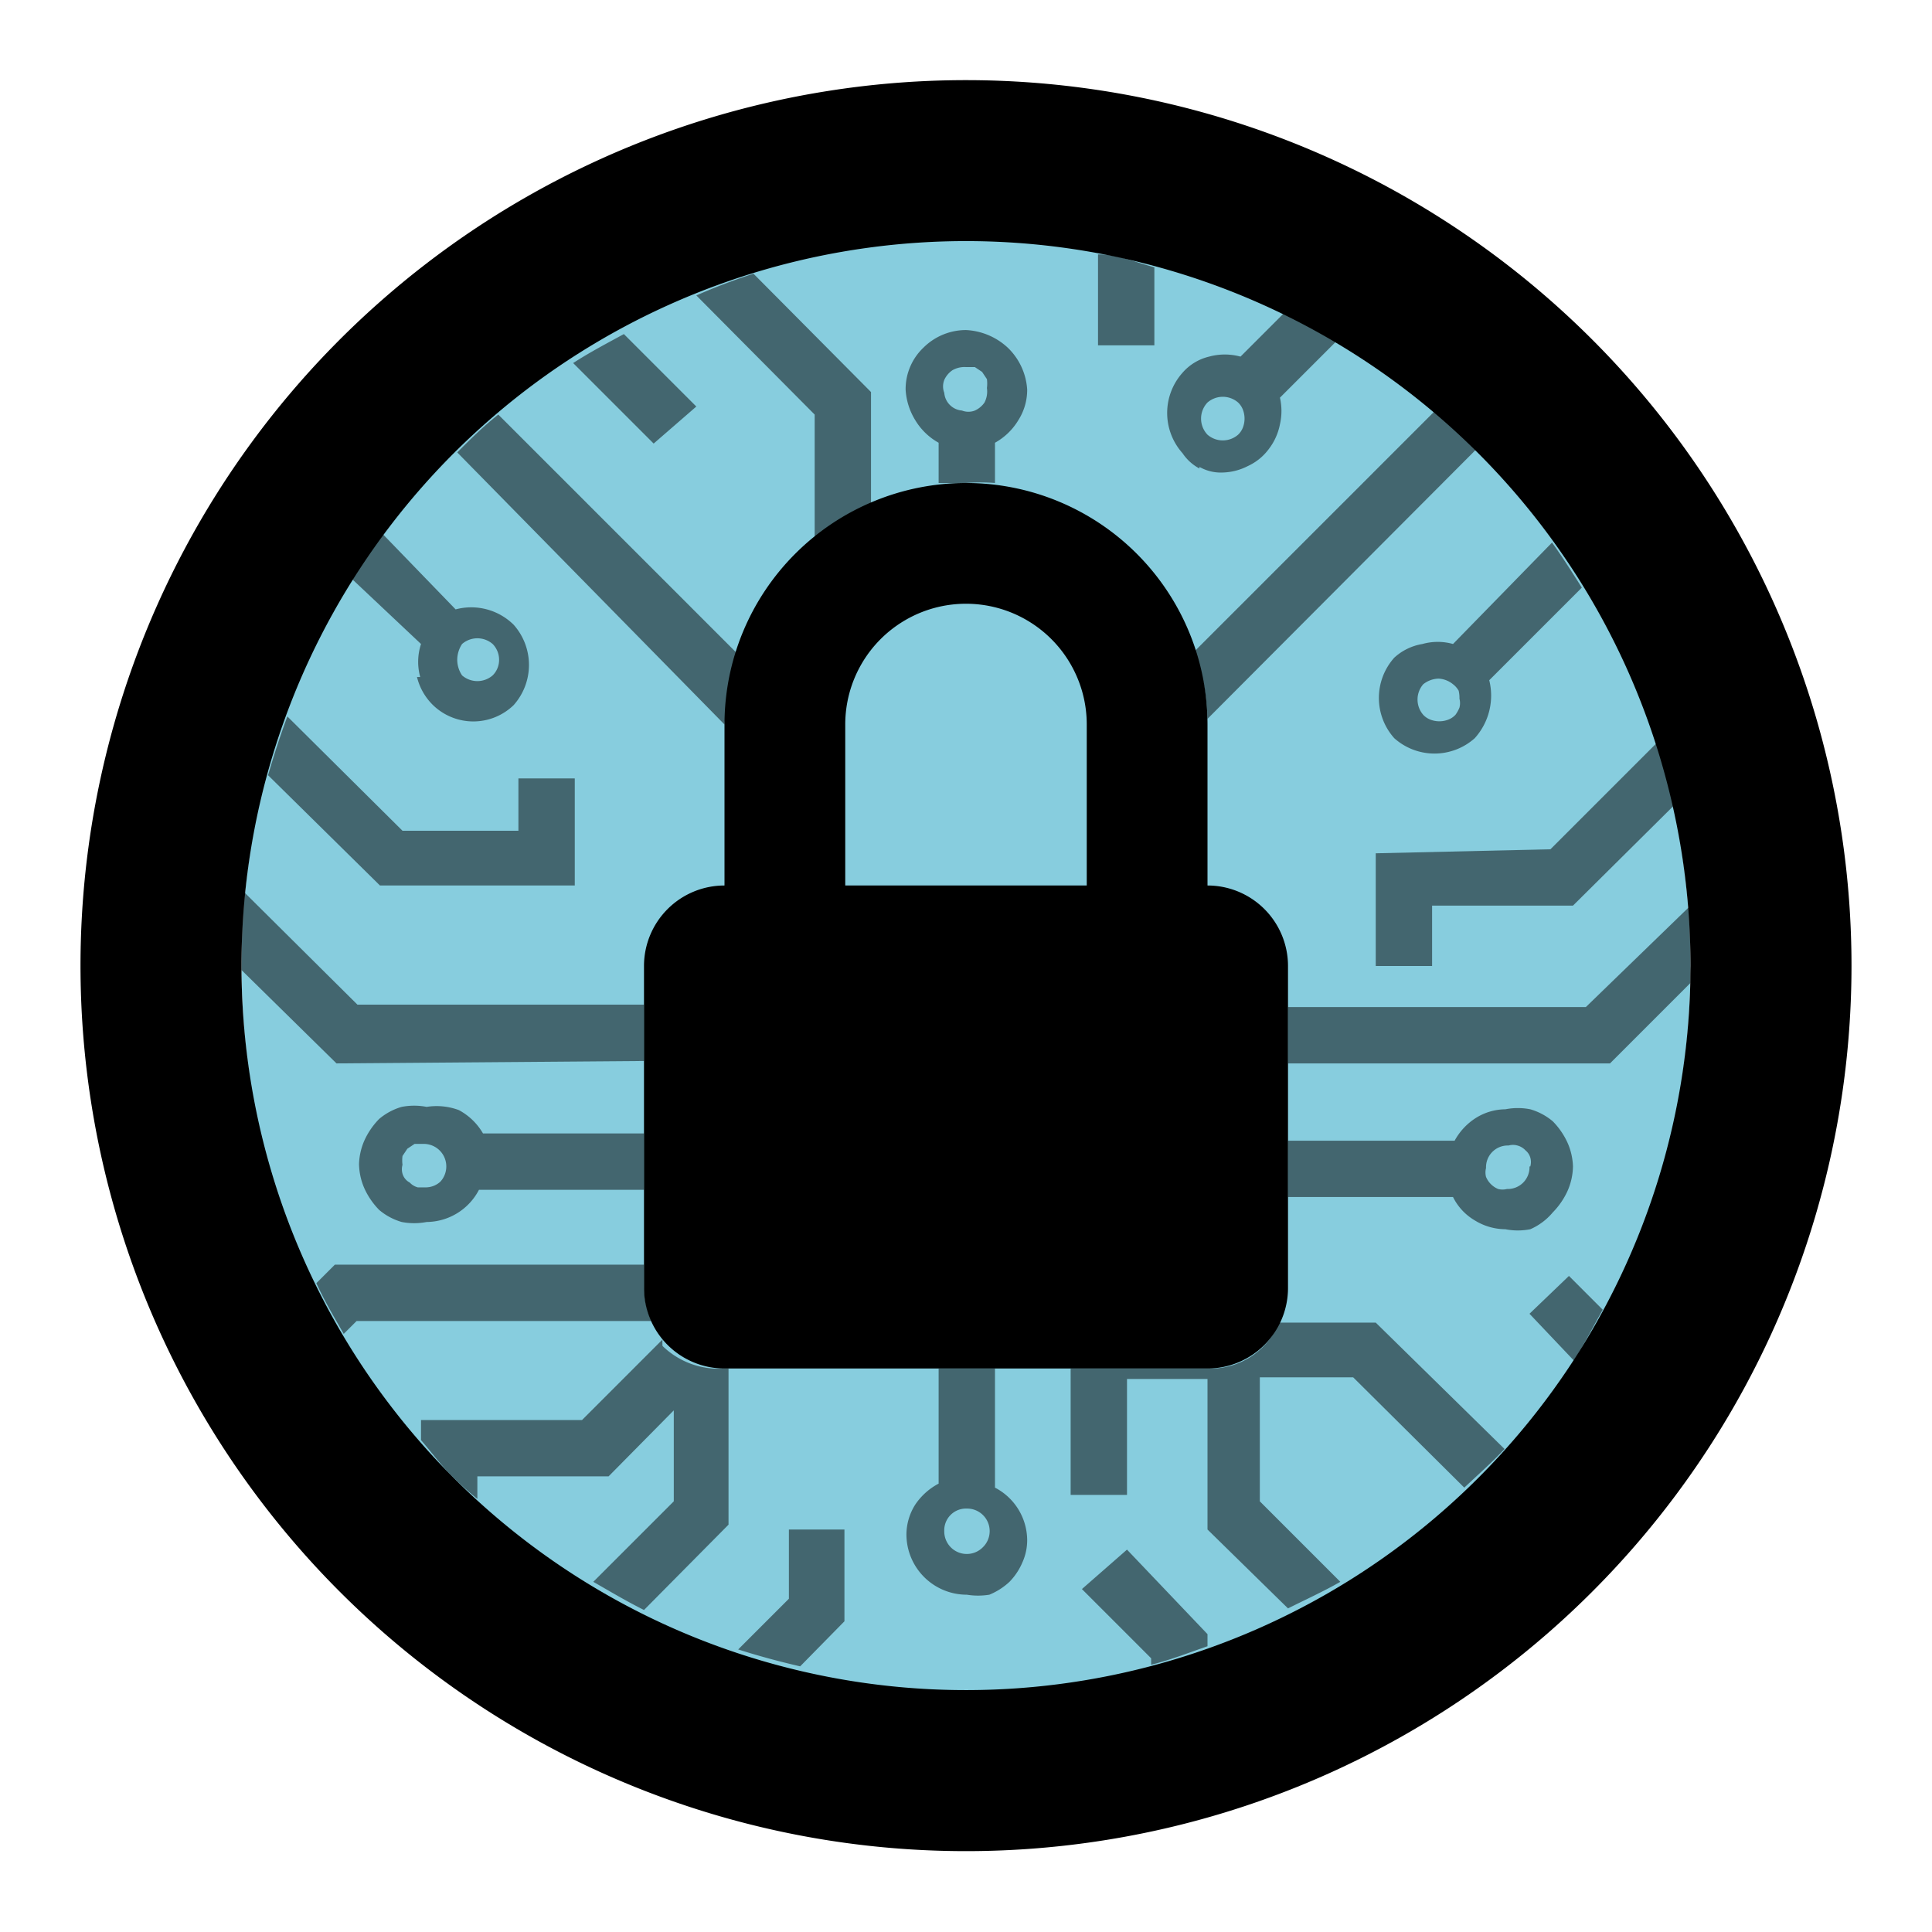 <?xml version="1.0" encoding="UTF-8" standalone="no"?>
<!-- Uploaded to: SVG Repo, www.svgrepo.com, Generator: SVG Repo Mixer Tools -->

<svg
   width="800px"
   height="800px"
   viewBox="0 0 24 24"
   version="1.1"
   id="svg2"
   sodipodi:docname="cybersecurity-two-tone-svgrepo-com.svg"
   inkscape:version="1.4 (e7c3feb100, 2024-10-09)"
   xmlns:inkscape="http://www.inkscape.org/namespaces/inkscape"
   xmlns:sodipodi="http://sodipodi.sourceforge.net/DTD/sodipodi-0.dtd"
   xmlns="http://www.w3.org/2000/svg"
   xmlns:svg="http://www.w3.org/2000/svg">
  <defs
     id="defs2" />
  <sodipodi:namedview
     id="namedview2"
     pagecolor="#505050"
     bordercolor="#ffffff"
     borderopacity="1"
     inkscape:showpageshadow="0"
     inkscape:pageopacity="0"
     inkscape:pagecheckerboard="1"
     inkscape:deskcolor="#d1d1d1"
     inkscape:zoom="0.74246212"
     inkscape:cx="101.68869"
     inkscape:cy="382.5111"
     inkscape:window-width="2880"
     inkscape:window-height="1776"
     inkscape:window-x="0"
     inkscape:window-y="0"
     inkscape:window-maximized="1"
     inkscape:current-layer="svg2" />
  <ellipse
     style="fill:#87cdde;stroke:none;stroke-width:0.48;stroke-linecap:round;paint-order:stroke fill markers"
     id="path3"
     cx="12"
     cy="12"
     rx="9"
     ry="9.2" />
  <path
     d="M21.15,5.89A11,11,0,1,0,23,12,11,11,0,0,0,21.15,5.89ZM19.48,17A9,9,0,1,1,21,12,9,9,0,0,1,19.48,17ZM15,11V9A3,3,0,0,0,9,9v2a1,1,0,0,0-1,1v4a1,1,0,0,0,1,1h6a1,1,0,0,0,1-1V12a1,1,0,0,0-1-1Zm-1.5,0h-3V9a1.5,1.5,0,0,1,3,0Z"
     id="path1" />
  <path
     d="M19.29,15.06a.93.93,0,0,0,.18-.26.78.78,0,0,0,.07-.31.78.78,0,0,0-.07-.3.93.93,0,0,0-.18-.26.76.76,0,0,0-.28-.15.8.8,0,0,0-.31,0,.7.7,0,0,0-.37.11.77.77,0,0,0-.26.28H16v.7h2.05a.69.69,0,0,0,.27.29.73.73,0,0,0,.38.11.8.8,0,0,0,.31,0A.76.76,0,0,0,19.29,15.06ZM19,14.49a.27.27,0,0,1-.28.28.22.22,0,0,1-.11,0,.28.28,0,0,1-.15-.15.22.22,0,0,1,0-.11.27.27,0,0,1,.28-.28.2.2,0,0,1,.11,0,.21.21,0,0,1,.1.06.18.18,0,0,1,.06.09.2.2,0,0,1,0,.11Zm.26-3.94,1.32-1.32q.12.39.21.78l-1.25,1.24H17.79V12h-.7v-1.4ZM9.8,19h.69v1.14l-.55.56c-.26-.06-.52-.13-.77-.21l.63-.63Zm2.56-.61V17h-.7v1.43a.8.8,0,0,0-.29.26.7.7,0,0,0-.11.37.75.75,0,0,0,.75.75.87.87,0,0,0,.28,0,.82.82,0,0,0,.25-.16.78.78,0,0,0,.16-.24.67.67,0,0,0,.06-.28.74.74,0,0,0-.4-.65Zm-.15.83a.28.28,0,0,1-.48-.2.27.27,0,0,1,.28-.28.28.28,0,0,1,.2.48ZM21,12a1.49,1.49,0,0,1,0,.21l-1,1H16v-.7h3.7L21,11.25C21,11.5,21,11.75,21,12ZM14.84,8.09l3-3a5.8,5.8,0,0,1,.52.47L15,8.93A2.65,2.65,0,0,0,14.84,8.09ZM5.3,13.75a.82.82,0,0,0-.31,0,.76.76,0,0,0-.28.15.93.93,0,0,0-.18.26.78.78,0,0,0-.07.3.78.78,0,0,0,.07.31.93.93,0,0,0,.18.26.76.76,0,0,0,.28.15.82.82,0,0,0,.31,0,.74.74,0,0,0,.65-.4H8v-.7H6a.76.76,0,0,0-.3-.29A.79.79,0,0,0,5.3,13.75Zm.18.92a.27.27,0,0,1-.19.08l-.1,0a.21.21,0,0,1-.1-.06A.18.18,0,0,1,5,14.58a.2.2,0,0,1,0-.11.43.43,0,0,1,0-.11l.06-.09.09-.06.11,0a.28.28,0,0,1,.2.48Zm11.61,1.76L18.69,18c-.16.17-.33.32-.5.48l-1.38-1.37H15.65v1.54l1,1c-.21.12-.43.22-.65.33L15,19V17.13H14v1.44h-.7V17H15a.92.92,0,0,0,.89-.57ZM12,4.1a.75.75,0,0,0-.53.22.71.71,0,0,0-.22.52.81.81,0,0,0,.12.38.78.78,0,0,0,.29.28V6L12,6a2.2,2.2,0,0,1,.36,0V5.5a.78.78,0,0,0,.29-.28.7.7,0,0,0,.11-.38.79.79,0,0,0-.24-.52A.82.82,0,0,0,12,4.1Zm.23.9a.29.29,0,0,1-.12.1.22.22,0,0,1-.16,0,.24.24,0,0,1-.22-.22.22.22,0,0,1,0-.16.29.29,0,0,1,.1-.12A.3.3,0,0,1,12,4.56l.11,0,.09.06.06.09a.43.43,0,0,1,0,.11A.3.3,0,0,1,12.23,5ZM9,17h.05v1.94L8,20c-.22-.11-.42-.23-.63-.35l1-1V17.52l-.81.82H5.93v.28a3.58,3.58,0,0,1-.29-.26c-.15-.14-.27-.31-.41-.47v-.25h2l1-1a.56.56,0,0,0,0,.08A1,1,0,0,0,9,17ZM4.18,13.21,3,12.05c0-.33,0-.65,0-1l1.44,1.43H8v.7Zm1-4.8a.73.73,0,0,0,.2.35.72.72,0,0,0,1,0,.75.75,0,0,0,0-1,.75.75,0,0,0-.72-.19l-.9-.93c-.14.18-.27.36-.39.55L5.23,8A.71.71,0,0,0,5.22,8.41ZM5.74,8a.29.29,0,0,1,.38,0,.28.28,0,0,1,.08.2.27.27,0,0,1-.08.19.29.29,0,0,1-.38,0,.35.35,0,0,1-.06-.19A.36.36,0,0,1,5.74,8Zm2.35,8.41H4.43l-.16.16c-.12-.21-.24-.41-.34-.63l.23-.23H8V16A1.16,1.16,0,0,0,8.09,16.41ZM14,19.25,15,20.3v.15c-.23.08-.46.17-.7.23V20.6l-.86-.86ZM17.67,8a.68.68,0,0,0-.35.17.75.75,0,0,0,0,1,.75.75,0,0,0,1,0,.79.79,0,0,0,.18-.72l1.15-1.15c-.12-.19-.24-.38-.37-.56L18.05,8A.7.7,0,0,0,17.67,8Zm.46.68a.22.22,0,0,1,0,.11.41.41,0,0,1-.05.09.24.24,0,0,1-.09.06.31.31,0,0,1-.22,0,.24.24,0,0,1-.09-.06.29.29,0,0,1,0-.38.32.32,0,0,1,.19-.07.31.31,0,0,1,.18.07.27.27,0,0,1,.07.08A.38.38,0,0,1,18.13,8.66Zm1.36,7.17.42.42c-.12.21-.23.43-.36.63L19,16.32ZM4.72,11,3.33,9.63c.07-.24.15-.49.24-.73L5,10.32H6.44V9.67h.7V11Zm9.62-6.71h-.7V3.16c.24,0,.47.1.7.16Zm.56,1.51a.53.53,0,0,0,.28.07.72.72,0,0,0,.32-.08.67.67,0,0,0,.26-.21.73.73,0,0,0,.14-.31.74.74,0,0,0,0-.33l.7-.7-.65-.35-.54.54a.74.74,0,0,0-.39,0,.63.63,0,0,0-.33.2.75.75,0,0,0,0,1A.58.58,0,0,0,14.9,5.82ZM15,5a.29.29,0,0,1,.38,0,.24.24,0,0,1,.06.09.31.31,0,0,1,0,.22.24.24,0,0,1-.06.09.29.29,0,0,1-.38,0A.29.29,0,0,1,15,5ZM9.36,3.4l1.46,1.47V6.25a3,3,0,0,0-.7.43V5.15L8.65,3.67A7.46,7.46,0,0,1,9.36,3.4ZM8.12,5.51l-1-1c.2-.13.41-.24.63-.36l.9.9ZM6.19,5.15l3,3A3.36,3.36,0,0,0,9,9L5.68,5.62C5.84,5.46,6,5.3,6.19,5.15Z"
     opacity="0.5"
     id="path2" />
  <rect
     width="24"
     height="24"
     fill="none"
     id="rect2" />
</svg>
